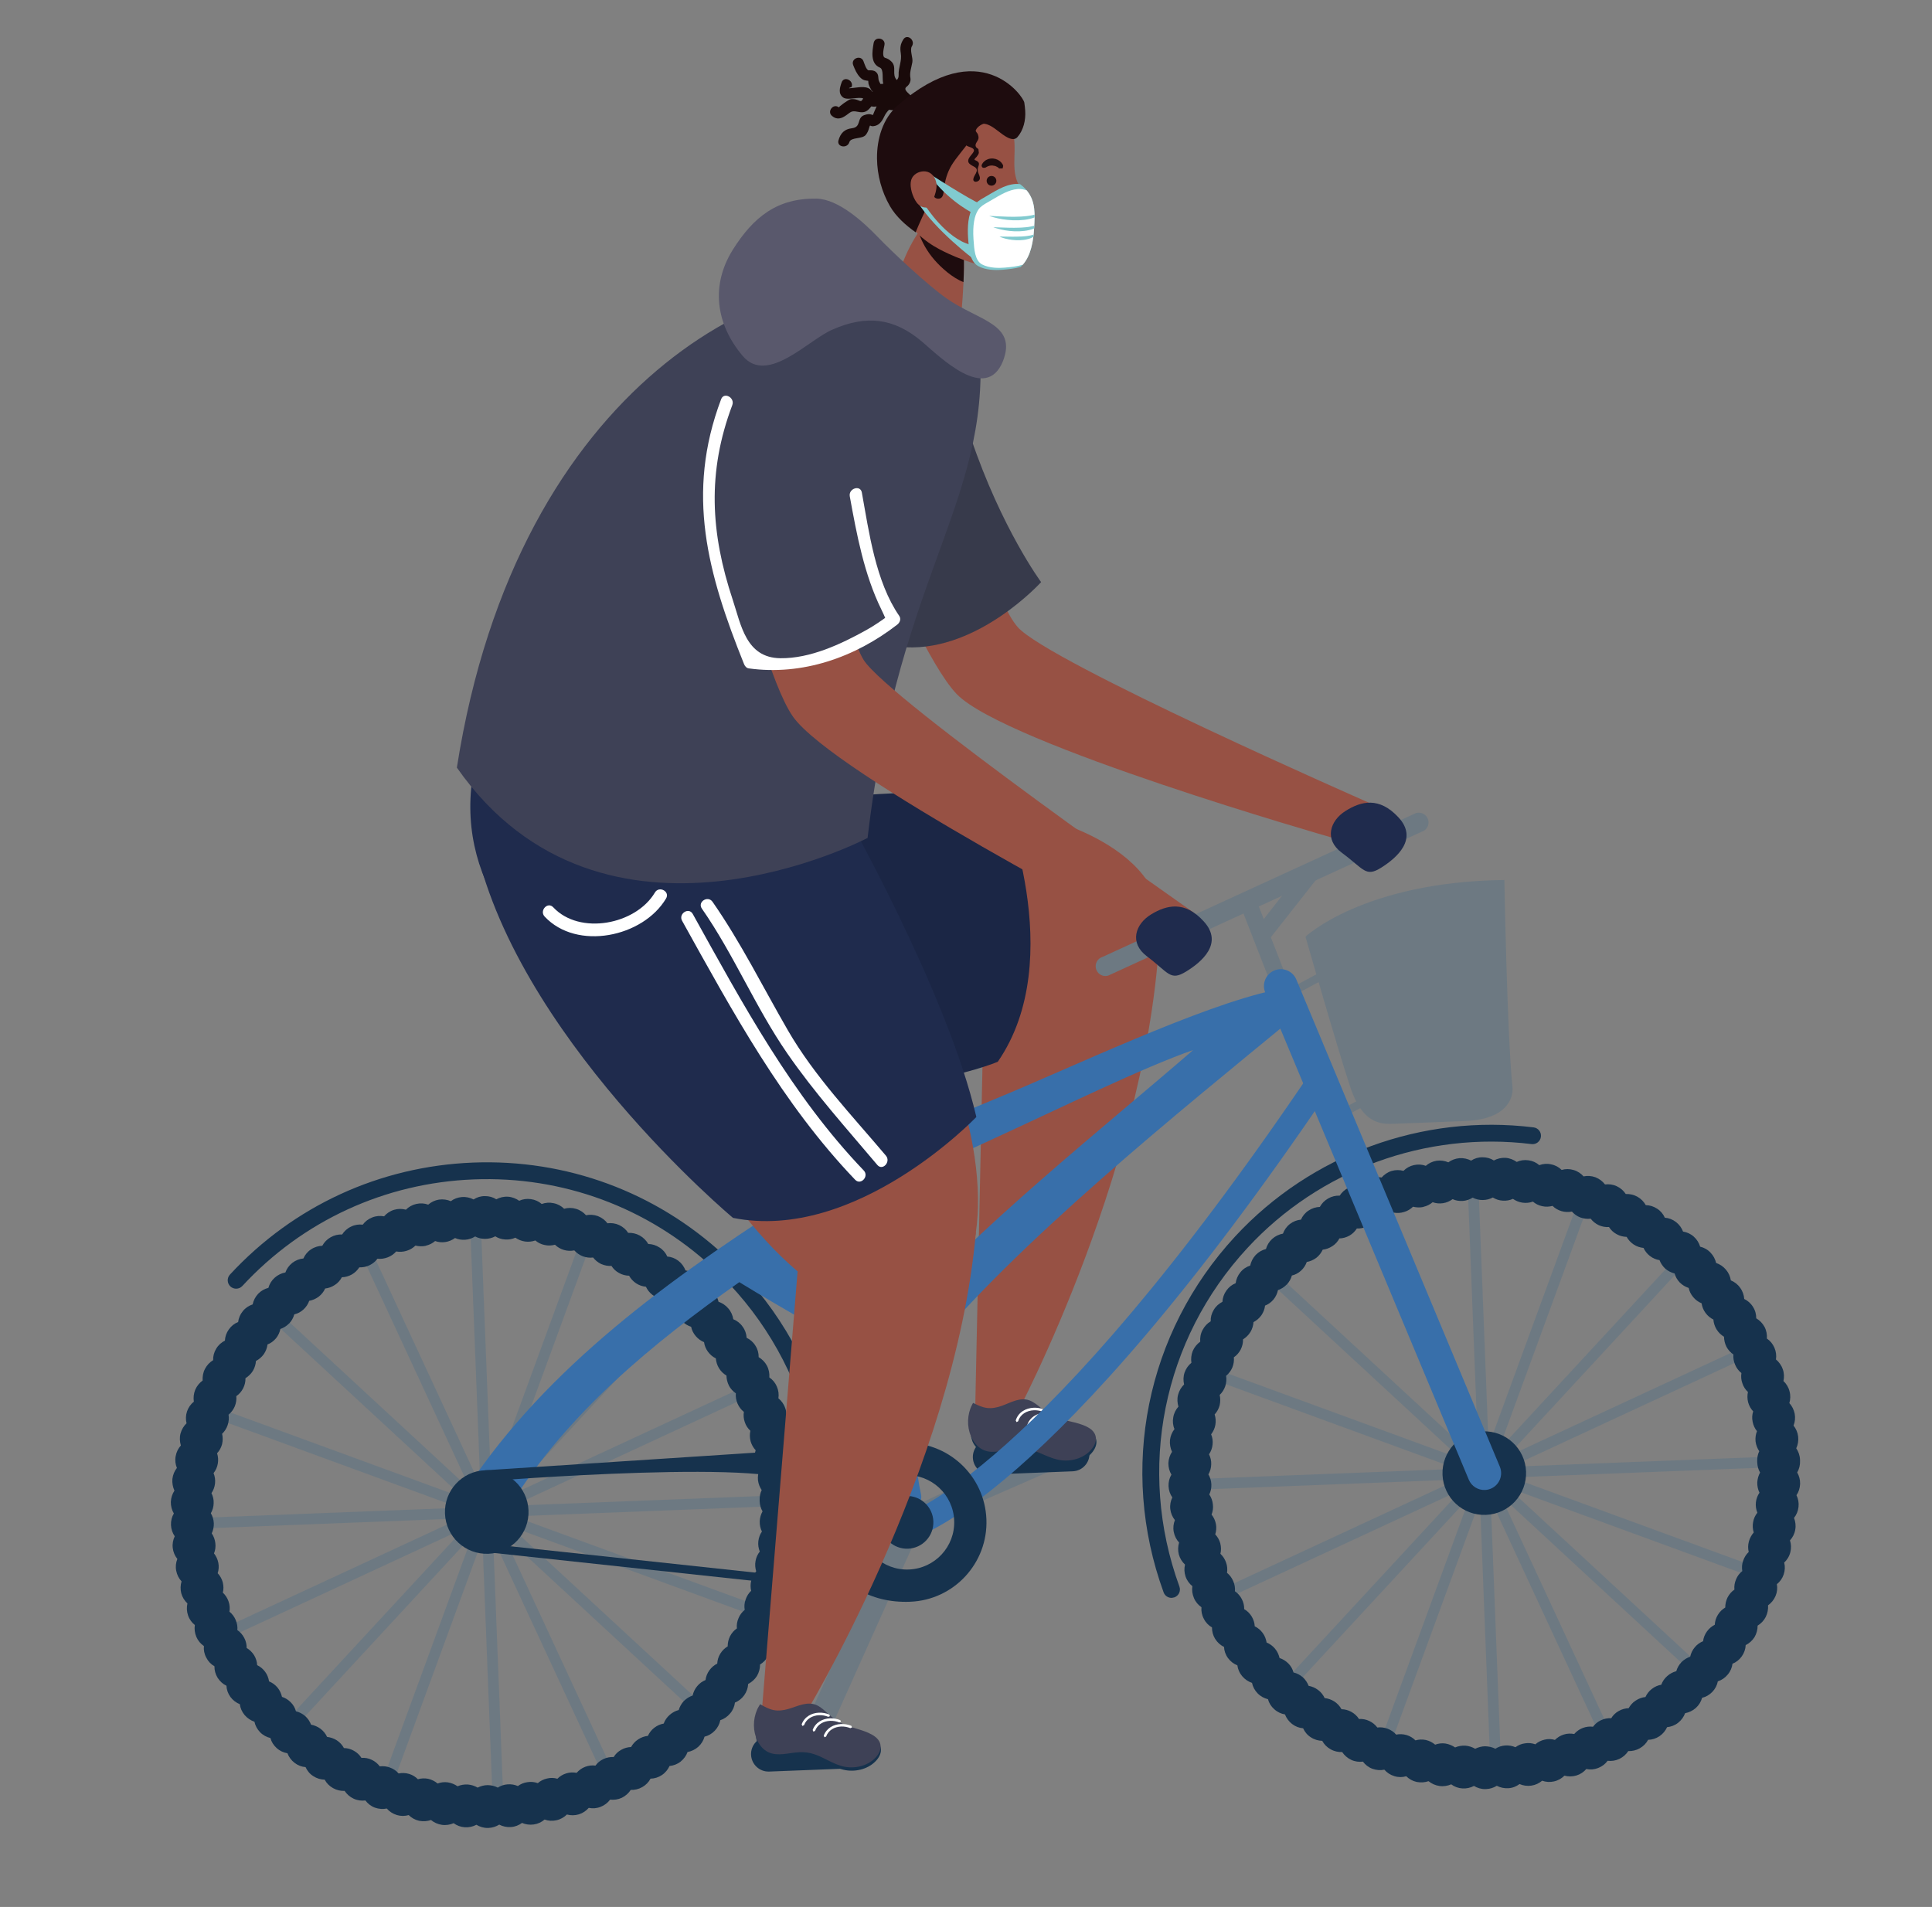 <svg width="78" height="77" viewBox="0 0 78 77" fill="none" xmlns="http://www.w3.org/2000/svg">
<rect x="0" y="0" width="78" height="77" fill="#808080" stroke="none"/>
<path d="M71.817 59.236L48.049 60.162L48.032 59.73L71.8 58.804L71.817 59.236Z" fill="#6D7982"/>
<path d="M60.604 71.36L60.172 71.377L59.245 47.609L59.678 47.592L60.604 71.36Z" fill="#6D7982"/>
<path d="M52.006 68.362L51.69 68.068L67.841 50.605L68.159 50.9L52.006 68.362" fill="#6D7982"/>
<path d="M68.508 67.719L51.047 51.566L51.34 51.248L68.802 67.401L68.508 67.719Z" fill="#6D7982"/>
<path d="M71.018 63.778L48.683 55.596L48.832 55.191L71.167 63.371L71.018 63.778" fill="#6D7982"/>
<path d="M56.037 70.726L55.632 70.578L63.813 48.243L64.218 48.392L56.037 70.726Z" fill="#6D7982"/>
<path d="M49.227 64.684L49.045 64.291L70.623 54.283L70.805 54.675L49.227 64.684" fill="#6D7982"/>
<path d="M64.733 70.364L54.724 48.787L55.117 48.604L65.126 70.183L64.733 70.364" fill="#6D7982"/>
<path d="M59.96 70.512L59.965 70.511C59.818 70.513 59.676 70.552 59.557 70.613C59.438 70.544 59.307 70.498 59.159 70.487C59.011 70.479 58.87 70.506 58.746 70.559C58.634 70.481 58.502 70.425 58.354 70.4C58.211 70.38 58.069 70.398 57.941 70.447C57.834 70.356 57.71 70.292 57.566 70.258C57.422 70.229 57.279 70.234 57.146 70.274C57.048 70.175 56.928 70.101 56.788 70.059C56.643 70.017 56.5 70.014 56.367 70.041C56.277 69.937 56.161 69.855 56.02 69.803C55.884 69.752 55.74 69.736 55.607 69.754C55.525 69.646 55.413 69.55 55.281 69.49C55.148 69.426 55.005 69.401 54.866 69.411C54.793 69.293 54.689 69.197 54.561 69.124C54.433 69.052 54.297 69.018 54.159 69.015C54.093 68.892 53.998 68.787 53.874 68.705C53.75 68.624 53.614 68.581 53.479 68.565C53.422 68.442 53.336 68.328 53.215 68.238C53.1 68.151 52.967 68.096 52.833 68.071C52.784 67.943 52.706 67.825 52.599 67.725C52.486 67.63 52.358 67.561 52.223 67.532C52.187 67.399 52.118 67.272 52.014 67.168C51.91 67.064 51.79 66.991 51.659 66.948C51.628 66.815 51.571 66.683 51.475 66.57C51.38 66.456 51.265 66.375 51.137 66.324C51.114 66.19 51.065 66.053 50.978 65.936C50.892 65.818 50.781 65.727 50.657 65.668C50.651 65.529 50.607 65.392 50.533 65.269C50.455 65.142 50.351 65.042 50.231 64.974C50.235 64.84 50.204 64.698 50.134 64.566C50.068 64.439 49.973 64.33 49.858 64.252C49.87 64.118 49.847 63.976 49.789 63.844C49.732 63.708 49.645 63.595 49.538 63.508C49.559 63.373 49.55 63.23 49.5 63.094C49.452 62.953 49.374 62.836 49.271 62.739C49.304 62.608 49.303 62.465 49.267 62.324L49.267 62.319C49.228 62.178 49.157 62.055 49.062 61.955C49.105 61.824 49.117 61.681 49.09 61.539C49.062 61.393 49.001 61.265 48.914 61.156C48.965 61.029 48.986 60.889 48.967 60.743C48.953 60.596 48.9 60.459 48.822 60.345C48.882 60.222 48.912 60.083 48.906 59.935C48.9 59.789 48.856 59.653 48.786 59.534C48.855 59.414 48.897 59.278 48.9 59.131C48.907 58.983 48.872 58.846 48.811 58.723C48.889 58.608 48.94 58.477 48.955 58.328C48.971 58.18 48.949 58.037 48.896 57.916C48.983 57.803 49.043 57.675 49.068 57.532C49.092 57.388 49.082 57.245 49.038 57.113C49.133 57.011 49.202 56.886 49.24 56.746C49.273 56.602 49.273 56.459 49.241 56.326C49.341 56.231 49.419 56.111 49.466 55.975C49.512 55.835 49.524 55.692 49.501 55.554C49.605 55.468 49.693 55.356 49.752 55.22C49.807 55.084 49.828 54.94 49.814 54.806C49.928 54.728 50.023 54.621 50.092 54.489C50.156 54.361 50.19 54.216 50.184 54.082C50.302 54.008 50.407 53.908 50.483 53.784C50.557 53.661 50.599 53.52 50.607 53.386C50.729 53.321 50.839 53.23 50.925 53.11C51.007 52.989 51.058 52.858 51.074 52.718C51.202 52.67 51.32 52.584 51.415 52.472C51.506 52.361 51.566 52.228 51.596 52.092C51.723 52.048 51.847 51.974 51.949 51.866L51.949 51.871C52.05 51.763 52.119 51.639 52.156 51.504C52.289 51.473 52.417 51.407 52.526 51.307C52.634 51.208 52.711 51.089 52.758 50.956C52.892 50.934 53.024 50.877 53.142 50.79C53.259 50.699 53.345 50.584 53.401 50.46C53.535 50.446 53.671 50.397 53.794 50.315C53.916 50.236 54.011 50.129 54.075 50.005C54.211 50.004 54.352 49.964 54.478 49.894C54.606 49.821 54.705 49.721 54.779 49.605C54.917 49.609 55.059 49.586 55.19 49.52C55.323 49.458 55.432 49.368 55.514 49.257C55.649 49.273 55.79 49.254 55.928 49.202C56.064 49.149 56.182 49.066 56.269 48.963C56.404 48.988 56.546 48.983 56.688 48.937C56.829 48.898 56.951 48.82 57.047 48.725C57.179 48.758 57.321 48.766 57.468 48.735L57.468 48.73C57.608 48.699 57.736 48.633 57.841 48.543C57.968 48.59 58.111 48.605 58.258 48.583C58.404 48.56 58.531 48.503 58.646 48.42C58.768 48.476 58.907 48.501 59.055 48.491C59.206 48.481 59.338 48.432 59.456 48.358C59.576 48.422 59.716 48.457 59.863 48.455C60.01 48.454 60.148 48.417 60.27 48.353C60.386 48.425 60.522 48.473 60.669 48.48C60.812 48.492 60.954 48.465 61.081 48.408C61.192 48.485 61.324 48.541 61.468 48.562C61.611 48.582 61.754 48.568 61.887 48.519C61.989 48.606 62.118 48.675 62.261 48.703C62.405 48.737 62.548 48.727 62.682 48.692C62.775 48.788 62.9 48.861 63.039 48.903C63.18 48.944 63.323 48.948 63.461 48.921C63.551 49.02 63.667 49.108 63.802 49.159C63.943 49.209 64.082 49.226 64.22 49.208C64.302 49.317 64.414 49.407 64.546 49.471C64.683 49.531 64.822 49.556 64.96 49.546C65.034 49.664 65.137 49.764 65.266 49.833C65.394 49.906 65.534 49.939 65.672 49.943C65.737 50.061 65.834 50.17 65.958 50.252C66.076 50.329 66.213 50.376 66.353 50.389C66.409 50.511 66.495 50.625 66.611 50.714C66.728 50.807 66.865 50.861 66.999 50.882C67.048 51.01 67.126 51.129 67.233 51.228C67.345 51.323 67.473 51.387 67.609 51.422C67.644 51.553 67.713 51.676 67.817 51.785C67.921 51.889 68.045 51.963 68.177 52.005C68.204 52.138 68.265 52.265 68.361 52.378C68.455 52.491 68.572 52.573 68.698 52.625C68.717 52.762 68.769 52.894 68.856 53.013C68.943 53.131 69.051 53.222 69.174 53.281C69.184 53.419 69.228 53.557 69.302 53.678C69.38 53.806 69.484 53.905 69.603 53.975C69.605 54.108 69.636 54.25 69.701 54.378L69.702 54.382C69.771 54.509 69.867 54.614 69.982 54.691C69.971 54.83 69.993 54.972 70.051 55.104C70.107 55.24 70.194 55.354 70.306 55.441C70.285 55.575 70.294 55.718 70.344 55.854C70.388 55.995 70.47 56.114 70.569 56.205C70.54 56.34 70.541 56.484 70.577 56.624C70.616 56.766 70.687 56.888 70.781 56.989C70.738 57.12 70.727 57.263 70.759 57.41C70.786 57.551 70.847 57.683 70.934 57.788C70.883 57.915 70.862 58.059 70.877 58.205C70.896 58.352 70.948 58.484 71.026 58.597C70.966 58.722 70.937 58.861 70.943 59.008L70.944 59.029L70.945 59.055C70.951 59.203 70.99 59.34 71.059 59.458C70.995 59.577 70.953 59.713 70.946 59.861C70.943 60.007 70.974 60.15 71.035 60.273C70.957 60.384 70.906 60.52 70.89 60.663C70.874 60.811 70.897 60.953 70.95 61.081C70.863 61.187 70.802 61.316 70.778 61.46C70.749 61.604 70.763 61.75 70.803 61.878C70.713 61.982 70.644 62.106 70.606 62.246C70.567 62.39 70.569 62.532 70.6 62.666C70.5 62.76 70.422 62.881 70.376 63.02C70.325 63.156 70.318 63.299 70.341 63.437C70.231 63.523 70.144 63.635 70.09 63.771C70.03 63.908 70.009 64.048 70.023 64.185C69.91 64.263 69.814 64.371 69.746 64.503C69.682 64.632 69.653 64.772 69.653 64.909C69.535 64.98 69.43 65.079 69.354 65.206C69.276 65.332 69.238 65.466 69.23 65.605C69.107 65.667 68.998 65.758 68.912 65.878C68.826 65.998 68.775 66.129 68.758 66.269C68.631 66.322 68.512 66.404 68.422 66.516C68.327 66.628 68.267 66.76 68.237 66.895C68.11 66.939 67.987 67.013 67.882 67.117C67.783 67.225 67.714 67.348 67.676 67.48C67.543 67.515 67.416 67.581 67.307 67.68C67.199 67.775 67.117 67.895 67.07 68.027C66.936 68.049 66.805 68.106 66.687 68.198C66.574 68.284 66.487 68.4 66.431 68.523C66.294 68.537 66.157 68.586 66.034 68.669C65.911 68.747 65.821 68.854 65.753 68.974C65.618 68.979 65.476 69.015 65.35 69.089C65.223 69.159 65.123 69.258 65.049 69.379C64.911 69.371 64.769 69.397 64.637 69.459C64.505 69.52 64.396 69.611 64.314 69.723C64.179 69.706 64.037 69.72 63.9 69.773C63.759 69.826 63.646 69.913 63.555 70.016C63.42 69.992 63.277 69.992 63.136 70.037C62.994 70.081 62.877 70.155 62.776 70.255C62.645 70.216 62.502 70.208 62.36 70.244C62.215 70.277 62.087 70.341 61.987 70.433C61.856 70.385 61.712 70.369 61.57 70.393C61.424 70.41 61.291 70.469 61.183 70.55C61.055 70.495 60.916 70.47 60.768 70.48C60.623 70.489 60.485 70.538 60.372 70.612C60.248 70.547 60.107 70.515 59.96 70.512V70.512ZM59.998 72.24C60.157 72.234 60.302 72.186 60.43 72.107C60.571 72.18 60.732 72.217 60.901 72.205C61.07 72.195 61.222 72.132 61.348 72.037C61.494 72.101 61.655 72.124 61.823 72.101C61.99 72.077 62.139 72.006 62.261 71.902C62.411 71.957 62.575 71.968 62.737 71.931C62.906 71.894 63.049 71.81 63.161 71.698C63.31 71.739 63.48 71.741 63.642 71.692C63.805 71.643 63.939 71.551 64.043 71.43C64.2 71.463 64.364 71.451 64.522 71.389C64.68 71.327 64.81 71.227 64.904 71.098C65.061 71.117 65.224 71.093 65.377 71.023C65.53 70.947 65.651 70.839 65.738 70.706C65.893 70.712 66.056 70.676 66.204 70.592C66.349 70.509 66.466 70.391 66.538 70.251C66.698 70.249 66.855 70.199 66.995 70.107C67.138 70.01 67.241 69.881 67.305 69.74C67.46 69.725 67.618 69.668 67.752 69.562C67.883 69.458 67.981 69.32 68.032 69.176C68.187 69.147 68.339 69.077 68.466 68.964C68.591 68.851 68.676 68.709 68.718 68.555C68.872 68.519 69.016 68.436 69.133 68.314C69.249 68.193 69.325 68.043 69.353 67.89C69.508 67.841 69.643 67.749 69.75 67.62C69.862 67.49 69.925 67.336 69.946 67.178C70.09 67.122 70.22 67.021 70.319 66.883C70.417 66.745 70.472 66.587 70.478 66.427C70.619 66.357 70.744 66.248 70.834 66.106C70.919 65.96 70.961 65.798 70.959 65.641C71.094 65.559 71.21 65.441 71.287 65.291C71.363 65.138 71.392 64.976 71.381 64.82C71.508 64.73 71.615 64.603 71.683 64.445C71.75 64.287 71.766 64.127 71.737 63.967C71.863 63.867 71.958 63.734 72.012 63.575C72.066 63.413 72.073 63.249 72.032 63.094C72.149 62.986 72.239 62.845 72.28 62.678C72.322 62.516 72.315 62.352 72.266 62.198C72.373 62.081 72.45 61.936 72.478 61.77C72.51 61.604 72.487 61.436 72.429 61.291C72.529 61.166 72.592 61.017 72.611 60.847C72.63 60.677 72.598 60.515 72.528 60.374C72.618 60.245 72.668 60.088 72.675 59.919C72.681 59.75 72.636 59.591 72.557 59.456C72.638 59.319 72.68 59.157 72.673 58.988L72.672 58.962L72.671 58.932C72.664 58.763 72.606 58.609 72.519 58.48C72.587 58.338 72.616 58.173 72.596 58.004C72.576 57.837 72.51 57.688 72.41 57.562C72.469 57.416 72.488 57.252 72.456 57.083C72.424 56.92 72.348 56.772 72.241 56.655C72.286 56.506 72.293 56.341 72.248 56.178C72.206 56.011 72.118 55.872 72.002 55.764C72.036 55.611 72.033 55.447 71.975 55.285L71.975 55.289C71.921 55.126 71.82 54.992 71.7 54.893C71.724 54.74 71.705 54.572 71.638 54.419C71.571 54.262 71.463 54.135 71.334 54.049C71.345 53.89 71.317 53.726 71.238 53.577C71.158 53.429 71.041 53.312 70.904 53.231C70.906 53.075 70.865 52.913 70.773 52.77C70.685 52.625 70.559 52.517 70.419 52.45C70.408 52.29 70.354 52.132 70.254 51.998C70.157 51.858 70.023 51.759 69.879 51.7C69.855 51.545 69.789 51.392 69.68 51.266C69.571 51.136 69.433 51.047 69.285 50.997C69.248 50.843 69.173 50.698 69.057 50.578C68.938 50.452 68.793 50.375 68.639 50.338C68.595 50.188 68.508 50.044 68.381 49.932C68.256 49.82 68.102 49.753 67.949 49.728C67.892 49.58 67.796 49.444 67.662 49.342C67.528 49.239 67.374 49.18 67.214 49.169C67.151 49.024 67.043 48.894 66.901 48.804C66.758 48.71 66.601 48.664 66.445 48.662C66.366 48.522 66.253 48.404 66.103 48.32C65.957 48.239 65.795 48.206 65.636 48.212C65.552 48.082 65.427 47.97 65.273 47.898C65.118 47.826 64.954 47.806 64.798 47.826C64.702 47.699 64.573 47.601 64.415 47.537C64.252 47.478 64.087 47.468 63.933 47.501C63.829 47.383 63.691 47.289 63.529 47.243C63.367 47.194 63.198 47.195 63.048 47.24C62.936 47.127 62.789 47.047 62.624 47.015C62.458 46.977 62.295 46.992 62.145 47.047C62.024 46.942 61.879 46.874 61.709 46.851C61.54 46.827 61.376 46.851 61.235 46.917C61.106 46.827 60.952 46.763 60.783 46.752C60.614 46.742 60.451 46.783 60.311 46.858C60.178 46.772 60.02 46.727 59.852 46.729C59.683 46.727 59.524 46.776 59.394 46.864C59.252 46.791 59.09 46.754 58.923 46.765C58.754 46.781 58.6 46.838 58.474 46.933C58.33 46.871 58.164 46.846 57.996 46.87C57.829 46.898 57.681 46.969 57.563 47.074C57.413 47.018 57.249 47.008 57.081 47.045C56.918 47.081 56.774 47.164 56.662 47.277C56.508 47.236 56.345 47.234 56.181 47.282C56.019 47.332 55.884 47.428 55.781 47.545C55.623 47.517 55.459 47.527 55.302 47.59C55.145 47.652 55.014 47.753 54.919 47.882C54.763 47.862 54.6 47.885 54.446 47.961C54.294 48.031 54.172 48.145 54.087 48.278C53.93 48.271 53.767 48.308 53.623 48.391C53.475 48.475 53.363 48.591 53.286 48.733C53.131 48.739 52.973 48.784 52.829 48.881C52.689 48.973 52.586 49.102 52.523 49.247C52.364 49.262 52.21 49.32 52.075 49.424C51.94 49.53 51.847 49.668 51.796 49.812C51.641 49.84 51.488 49.911 51.363 50.024C51.238 50.137 51.152 50.279 51.11 50.433C50.956 50.473 50.812 50.552 50.696 50.673C50.58 50.799 50.507 50.945 50.474 51.102C50.325 51.151 50.185 51.238 50.079 51.372C49.971 51.502 49.908 51.656 49.887 51.813C49.743 51.87 49.613 51.97 49.514 52.109C49.415 52.247 49.361 52.404 49.353 52.565C49.215 52.635 49.088 52.743 49.003 52.89C48.913 53.037 48.872 53.194 48.879 53.353C48.744 53.432 48.627 53.555 48.55 53.705C48.469 53.855 48.445 54.02 48.456 54.176C48.33 54.266 48.222 54.393 48.154 54.551C48.092 54.705 48.077 54.87 48.1 55.028C47.978 55.125 47.88 55.263 47.825 55.421C47.77 55.583 47.769 55.747 47.805 55.902C47.693 56.01 47.607 56.152 47.562 56.318C47.52 56.48 47.531 56.644 47.576 56.798C47.472 56.914 47.396 57.06 47.368 57.226C47.336 57.391 47.354 57.559 47.417 57.705C47.318 57.83 47.255 57.98 47.235 58.148C47.22 58.319 47.252 58.481 47.318 58.621C47.232 58.75 47.178 58.909 47.171 59.078C47.169 59.246 47.21 59.405 47.294 59.544C47.213 59.677 47.171 59.838 47.177 60.008C47.184 60.175 47.238 60.334 47.33 60.465C47.261 60.605 47.228 60.767 47.248 60.935C47.268 61.103 47.334 61.257 47.434 61.378C47.375 61.527 47.355 61.689 47.387 61.855C47.42 62.024 47.495 62.168 47.603 62.285C47.557 62.438 47.551 62.603 47.592 62.766C47.637 62.928 47.725 63.067 47.842 63.175C47.804 63.333 47.811 63.497 47.864 63.655C47.919 63.817 48.02 63.952 48.139 64.047C48.116 64.203 48.135 64.367 48.202 64.525C48.268 64.683 48.377 64.808 48.506 64.898C48.491 65.054 48.523 65.218 48.603 65.366C48.677 65.515 48.795 65.636 48.931 65.713C48.93 65.872 48.97 66.032 49.058 66.175C49.15 66.319 49.271 66.431 49.417 66.498C49.423 66.654 49.477 66.813 49.578 66.951C49.678 67.086 49.807 67.185 49.956 67.244C49.976 67.403 50.042 67.552 50.151 67.682C50.26 67.811 50.398 67.902 50.547 67.952C50.579 68.108 50.654 68.251 50.775 68.376C50.893 68.497 51.039 68.574 51.191 68.611C51.232 68.765 51.319 68.904 51.446 69.016C51.575 69.133 51.724 69.2 51.877 69.225C51.935 69.374 52.032 69.509 52.165 69.612C52.299 69.715 52.453 69.773 52.61 69.785C52.675 69.93 52.78 70.06 52.922 70.149C53.063 70.243 53.226 70.289 53.382 70.292C53.456 70.432 53.574 70.553 53.72 70.633C53.87 70.718 54.031 70.751 54.187 70.745C54.275 70.875 54.397 70.988 54.55 71.059C54.704 71.132 54.869 71.151 55.025 71.132C55.12 71.258 55.25 71.362 55.407 71.42C55.571 71.478 55.735 71.489 55.89 71.457C55.995 71.578 56.132 71.669 56.294 71.718C56.456 71.769 56.621 71.767 56.774 71.722C56.887 71.834 57.029 71.915 57.194 71.952C57.36 71.984 57.529 71.973 57.673 71.921C57.795 72.02 57.945 72.091 58.114 72.115C58.28 72.139 58.444 72.111 58.589 72.049C58.717 72.144 58.871 72.203 59.04 72.214C59.209 72.224 59.367 72.188 59.508 72.113C59.641 72.194 59.798 72.245 59.972 72.241L59.998 72.24" fill="#16324D"/>
<path d="M61.611 59.416C61.647 60.348 60.922 61.132 59.99 61.168C59.059 61.205 58.275 60.48 58.238 59.548C58.202 58.616 58.927 57.833 59.859 57.796C60.79 57.76 61.574 58.485 61.611 59.416Z" fill="#16324D"/>
<path d="M31.542 60.807L7.775 61.733L7.758 61.301L31.526 60.375L31.542 60.807Z" fill="#6D7982"/>
<path d="M20.33 72.929L19.898 72.946L18.971 49.178L19.404 49.161L20.33 72.929Z" fill="#6D7982"/>
<path d="M11.733 69.93L11.415 69.636L27.568 52.174L27.885 52.468L11.733 69.93Z" fill="#6D7982"/>
<path d="M28.235 69.287L10.773 53.135L11.066 52.817L28.528 68.969L28.235 69.287Z" fill="#6D7982"/>
<path d="M30.744 65.348L8.409 57.166L8.558 56.761L30.893 64.942L30.744 65.348" fill="#6D7982"/>
<path d="M15.763 72.295L15.357 72.147L23.538 49.811L23.944 49.961L15.763 72.295Z" fill="#6D7982"/>
<path d="M8.952 66.254L8.77 65.861L30.349 55.853L30.531 56.245L8.952 66.254" fill="#6D7982"/>
<path d="M24.459 71.933L14.45 50.355L14.843 50.173L24.851 71.751L24.459 71.933" fill="#6D7982"/>
<path d="M19.686 72.08L19.691 72.08C19.543 72.081 19.402 72.121 19.283 72.181C19.164 72.112 19.033 72.067 18.884 72.055C18.737 72.047 18.596 72.074 18.472 72.127C18.36 72.049 18.229 71.993 18.081 71.969C17.937 71.948 17.795 71.967 17.667 72.015C17.56 71.924 17.435 71.861 17.292 71.826C17.148 71.797 17.004 71.803 16.872 71.843C16.774 71.743 16.654 71.669 16.514 71.627C16.369 71.585 16.226 71.582 16.094 71.609C16.003 71.505 15.886 71.423 15.746 71.372C15.61 71.321 15.466 71.305 15.333 71.323C15.251 71.214 15.139 71.118 15.007 71.058C14.874 70.994 14.73 70.97 14.592 70.98C14.519 70.861 14.415 70.766 14.287 70.693C14.158 70.62 14.023 70.586 13.885 70.583C13.819 70.46 13.724 70.356 13.601 70.273C13.475 70.192 13.34 70.15 13.205 70.133C13.148 70.01 13.061 69.897 12.941 69.806C12.825 69.72 12.693 69.664 12.558 69.639C12.51 69.511 12.432 69.393 12.324 69.294C12.212 69.198 12.084 69.13 11.949 69.1C11.913 68.968 11.844 68.841 11.739 68.737C11.636 68.632 11.517 68.559 11.385 68.517C11.354 68.384 11.296 68.251 11.202 68.139C11.106 68.025 10.99 67.944 10.863 67.892C10.841 67.758 10.792 67.621 10.705 67.505C10.618 67.387 10.507 67.295 10.382 67.236C10.377 67.098 10.333 66.96 10.26 66.837C10.18 66.711 10.077 66.611 9.958 66.543C9.961 66.408 9.93 66.266 9.86 66.135C9.793 66.007 9.699 65.898 9.583 65.821C9.596 65.686 9.572 65.544 9.515 65.412C9.458 65.276 9.371 65.163 9.263 65.076C9.286 64.941 9.275 64.799 9.227 64.662C9.178 64.521 9.099 64.404 8.996 64.307C9.031 64.176 9.029 64.034 8.993 63.892L8.993 63.888C8.953 63.746 8.883 63.624 8.788 63.524C8.831 63.392 8.843 63.25 8.815 63.107C8.787 62.961 8.727 62.834 8.64 62.724C8.692 62.597 8.712 62.458 8.694 62.311C8.678 62.165 8.626 62.028 8.548 61.914C8.608 61.79 8.637 61.651 8.632 61.504C8.626 61.358 8.582 61.221 8.512 61.102C8.581 60.982 8.624 60.846 8.626 60.699C8.634 60.551 8.598 60.414 8.537 60.291C8.615 60.177 8.666 60.045 8.682 59.896C8.697 59.748 8.674 59.606 8.622 59.484C8.709 59.371 8.769 59.244 8.793 59.101C8.818 58.956 8.808 58.814 8.764 58.681C8.859 58.579 8.928 58.454 8.966 58.314C8.999 58.17 8.998 58.027 8.967 57.895C9.067 57.8 9.145 57.68 9.191 57.544C9.238 57.404 9.25 57.26 9.227 57.123C9.332 57.036 9.419 56.925 9.478 56.788C9.533 56.652 9.554 56.508 9.54 56.375C9.654 56.296 9.749 56.189 9.817 56.057C9.882 55.929 9.915 55.785 9.91 55.651C10.027 55.576 10.133 55.477 10.21 55.353C10.283 55.23 10.325 55.089 10.333 54.954C10.456 54.889 10.565 54.799 10.651 54.679C10.732 54.558 10.784 54.427 10.8 54.287C10.928 54.239 11.045 54.153 11.141 54.041C11.232 53.929 11.292 53.797 11.321 53.661C11.449 53.617 11.572 53.543 11.676 53.435L11.676 53.439C11.776 53.331 11.844 53.208 11.882 53.072C12.016 53.041 12.143 52.975 12.251 52.876C12.36 52.776 12.438 52.657 12.484 52.525C12.617 52.502 12.75 52.445 12.867 52.358C12.985 52.267 13.072 52.152 13.127 52.028C13.261 52.014 13.398 51.966 13.52 51.883C13.642 51.805 13.737 51.697 13.802 51.573C13.936 51.572 14.077 51.532 14.204 51.462C14.331 51.389 14.431 51.289 14.505 51.174C14.643 51.177 14.785 51.154 14.917 51.089C15.048 51.026 15.158 50.936 15.239 50.825C15.374 50.841 15.517 50.822 15.653 50.77C15.789 50.717 15.908 50.634 15.995 50.532C16.13 50.556 16.272 50.551 16.413 50.506C16.555 50.466 16.677 50.388 16.773 50.294C16.904 50.327 17.048 50.335 17.194 50.303L17.193 50.299C17.334 50.267 17.462 50.202 17.567 50.111C17.694 50.158 17.837 50.173 17.983 50.151C18.13 50.128 18.258 50.071 18.371 49.989C18.494 50.045 18.634 50.069 18.781 50.059C18.932 50.049 19.064 50 19.183 49.926C19.302 49.991 19.442 50.025 19.589 50.024C19.735 50.022 19.873 49.986 19.996 49.921C20.111 49.994 20.247 50.041 20.394 50.048C20.538 50.06 20.68 50.033 20.807 49.976C20.918 50.053 21.05 50.109 21.194 50.13C21.338 50.15 21.48 50.136 21.613 50.088C21.716 50.175 21.843 50.243 21.988 50.271C22.132 50.305 22.274 50.295 22.407 50.26C22.501 50.356 22.626 50.429 22.766 50.471C22.905 50.512 23.049 50.516 23.187 50.489C23.277 50.589 23.392 50.676 23.529 50.727C23.67 50.778 23.808 50.794 23.946 50.776C24.028 50.885 24.14 50.976 24.272 51.04C24.409 51.099 24.549 51.124 24.686 51.115C24.76 51.233 24.864 51.333 24.992 51.401C25.12 51.474 25.26 51.508 25.398 51.511C25.464 51.63 25.559 51.738 25.684 51.82C25.803 51.898 25.94 51.944 26.078 51.957C26.135 52.079 26.222 52.193 26.338 52.283C26.454 52.375 26.59 52.429 26.725 52.45C26.773 52.578 26.852 52.697 26.959 52.796C27.072 52.891 27.199 52.955 27.335 52.99C27.37 53.122 27.44 53.245 27.544 53.353C27.647 53.457 27.772 53.531 27.903 53.574C27.93 53.706 27.991 53.833 28.086 53.946C28.182 54.059 28.297 54.142 28.424 54.194C28.443 54.331 28.496 54.463 28.582 54.581C28.669 54.699 28.777 54.79 28.9 54.849C28.911 54.987 28.954 55.125 29.028 55.247C29.107 55.374 29.211 55.473 29.329 55.543C29.331 55.676 29.363 55.818 29.428 55.946L29.428 55.95C29.498 56.078 29.593 56.182 29.708 56.26C29.696 56.399 29.719 56.541 29.776 56.673C29.834 56.809 29.92 56.922 30.032 57.009C30.012 57.144 30.02 57.286 30.069 57.423C30.114 57.564 30.197 57.682 30.295 57.773C30.265 57.908 30.267 58.052 30.303 58.193C30.343 58.334 30.413 58.457 30.508 58.558C30.466 58.688 30.453 58.831 30.485 58.978C30.512 59.119 30.573 59.251 30.66 59.357C30.608 59.483 30.588 59.627 30.602 59.773C30.622 59.921 30.674 60.052 30.752 60.166C30.693 60.29 30.663 60.429 30.669 60.577L30.669 60.597L30.67 60.623C30.676 60.771 30.717 60.908 30.786 61.026C30.721 61.146 30.678 61.282 30.672 61.429C30.668 61.575 30.7 61.718 30.761 61.841C30.683 61.952 30.633 62.088 30.616 62.232C30.6 62.38 30.623 62.521 30.675 62.649C30.59 62.755 30.529 62.884 30.504 63.028C30.475 63.172 30.49 63.319 30.53 63.447C30.438 63.551 30.369 63.675 30.331 63.815C30.294 63.958 30.295 64.101 30.326 64.234C30.226 64.328 30.148 64.449 30.103 64.588C30.051 64.725 30.043 64.868 30.066 65.005C29.957 65.092 29.871 65.203 29.816 65.34C29.756 65.476 29.735 65.616 29.75 65.753C29.635 65.831 29.54 65.939 29.472 66.071C29.408 66.2 29.378 66.34 29.379 66.478C29.261 66.548 29.156 66.647 29.079 66.775C29.002 66.9 28.964 67.035 28.957 67.173C28.833 67.235 28.724 67.326 28.638 67.446C28.552 67.567 28.501 67.697 28.484 67.837C28.356 67.89 28.238 67.972 28.148 68.084C28.053 68.196 27.993 68.328 27.963 68.463C27.835 68.507 27.713 68.582 27.609 68.685C27.509 68.793 27.44 68.917 27.402 69.048C27.269 69.083 27.142 69.149 27.033 69.248C26.924 69.344 26.843 69.463 26.795 69.595C26.663 69.618 26.531 69.675 26.413 69.766C26.299 69.853 26.214 69.968 26.157 70.092C26.02 70.106 25.882 70.154 25.76 70.237C25.639 70.315 25.546 70.422 25.478 70.542C25.344 70.547 25.203 70.583 25.076 70.657C24.949 70.727 24.848 70.826 24.775 70.947C24.636 70.939 24.494 70.966 24.363 71.027C24.231 71.089 24.122 71.179 24.04 71.292C23.905 71.274 23.763 71.289 23.626 71.341C23.485 71.395 23.372 71.481 23.28 71.584C23.146 71.56 23.003 71.561 22.862 71.606C22.721 71.649 22.602 71.723 22.503 71.823C22.371 71.784 22.229 71.777 22.087 71.813C21.941 71.845 21.814 71.91 21.713 72.001C21.582 71.953 21.438 71.937 21.296 71.961C21.15 71.979 21.018 72.037 20.908 72.118C20.78 72.063 20.641 72.038 20.494 72.049C20.348 72.058 20.211 72.106 20.097 72.181C19.973 72.116 19.834 72.083 19.686 72.08V72.08ZM19.724 73.809C19.883 73.802 20.029 73.754 20.155 73.675C20.297 73.748 20.458 73.785 20.626 73.773C20.795 73.763 20.949 73.7 21.075 73.606C21.219 73.669 21.381 73.692 21.549 73.669C21.717 73.645 21.865 73.575 21.987 73.47C22.137 73.525 22.301 73.536 22.464 73.499C22.632 73.463 22.775 73.378 22.888 73.266C23.036 73.308 23.205 73.309 23.368 73.261C23.53 73.211 23.665 73.119 23.769 72.999C23.926 73.031 24.09 73.02 24.248 72.957C24.406 72.895 24.536 72.796 24.631 72.666C24.787 72.685 24.951 72.662 25.104 72.592C25.257 72.516 25.378 72.407 25.464 72.274C25.619 72.281 25.783 72.244 25.93 72.16C26.075 72.077 26.191 71.96 26.264 71.819C26.424 71.817 26.582 71.767 26.721 71.675C26.865 71.579 26.967 71.449 27.031 71.308C27.186 71.294 27.345 71.236 27.478 71.131C27.609 71.026 27.708 70.888 27.758 70.744C27.912 70.716 28.066 70.645 28.191 70.533C28.316 70.42 28.402 70.277 28.444 70.124C28.598 70.088 28.742 70.004 28.858 69.883C28.975 69.761 29.052 69.611 29.08 69.459C29.233 69.409 29.369 69.317 29.476 69.188C29.589 69.059 29.652 68.904 29.672 68.747C29.816 68.69 29.946 68.59 30.045 68.452C30.143 68.314 30.198 68.156 30.205 67.995C30.344 67.925 30.47 67.816 30.56 67.674C30.645 67.528 30.687 67.367 30.685 67.21C30.82 67.128 30.937 67.01 31.013 66.859C31.09 66.706 31.117 66.545 31.107 66.388C31.233 66.298 31.341 66.172 31.409 66.013C31.476 65.855 31.491 65.695 31.463 65.535C31.589 65.435 31.684 65.302 31.738 65.144C31.793 64.981 31.799 64.817 31.758 64.662C31.875 64.554 31.965 64.413 32.006 64.246C32.048 64.084 32.041 63.92 31.992 63.766C32.099 63.65 32.177 63.505 32.204 63.338C32.236 63.172 32.213 63.005 32.155 62.859C32.255 62.735 32.318 62.585 32.337 62.416C32.357 62.245 32.324 62.083 32.254 61.943C32.344 61.814 32.394 61.656 32.401 61.487C32.407 61.318 32.362 61.16 32.283 61.024C32.364 60.887 32.405 60.725 32.399 60.556L32.398 60.53L32.397 60.501C32.39 60.331 32.332 60.178 32.245 60.048C32.313 59.907 32.342 59.741 32.322 59.572C32.302 59.405 32.236 59.256 32.136 59.13C32.195 58.984 32.214 58.82 32.182 58.652C32.15 58.489 32.074 58.34 31.966 58.223C32.012 58.074 32.019 57.909 31.974 57.747C31.932 57.58 31.845 57.44 31.729 57.332C31.762 57.179 31.759 57.015 31.701 56.853L31.701 56.857C31.647 56.694 31.547 56.56 31.426 56.461C31.45 56.309 31.431 56.141 31.364 55.988C31.297 55.83 31.189 55.704 31.06 55.618C31.071 55.458 31.042 55.295 30.963 55.145C30.884 54.997 30.767 54.88 30.629 54.799C30.633 54.643 30.591 54.481 30.499 54.338C30.411 54.193 30.287 54.086 30.144 54.019C30.134 53.858 30.081 53.7 29.98 53.566C29.884 53.426 29.75 53.328 29.605 53.268C29.581 53.114 29.515 52.96 29.406 52.835C29.298 52.705 29.16 52.615 29.011 52.565C28.975 52.411 28.899 52.266 28.783 52.146C28.664 52.02 28.519 51.943 28.366 51.906C28.321 51.756 28.233 51.612 28.107 51.501C27.982 51.389 27.828 51.321 27.676 51.297C27.617 51.148 27.522 51.013 27.389 50.91C27.255 50.807 27.1 50.748 26.94 50.737C26.878 50.592 26.769 50.462 26.627 50.373C26.485 50.279 26.327 50.233 26.172 50.23C26.092 50.09 25.979 49.973 25.829 49.889C25.683 49.808 25.521 49.774 25.361 49.781C25.278 49.651 25.153 49.539 24.998 49.466C24.844 49.395 24.679 49.374 24.524 49.394C24.429 49.267 24.299 49.169 24.141 49.105C23.978 49.047 23.813 49.037 23.659 49.069C23.555 48.952 23.417 48.858 23.255 48.811C23.093 48.762 22.924 48.763 22.775 48.808C22.663 48.696 22.516 48.615 22.35 48.583C22.184 48.546 22.021 48.561 21.871 48.615C21.751 48.511 21.605 48.443 21.436 48.419C21.266 48.395 21.102 48.419 20.962 48.485C20.832 48.395 20.678 48.332 20.509 48.321C20.34 48.31 20.177 48.351 20.037 48.426C19.904 48.34 19.747 48.295 19.578 48.297C19.409 48.295 19.251 48.344 19.12 48.432C18.978 48.359 18.816 48.322 18.649 48.334C18.48 48.349 18.327 48.406 18.201 48.502C18.055 48.439 17.89 48.414 17.722 48.438C17.555 48.466 17.406 48.537 17.288 48.642C17.139 48.586 16.974 48.576 16.808 48.613C16.643 48.65 16.5 48.732 16.388 48.845C16.234 48.804 16.071 48.802 15.907 48.851C15.745 48.9 15.609 48.996 15.507 49.113C15.35 49.085 15.185 49.095 15.028 49.158C14.87 49.22 14.739 49.321 14.645 49.45C14.489 49.431 14.325 49.453 14.173 49.529C14.02 49.599 13.898 49.713 13.813 49.846C13.656 49.839 13.494 49.876 13.349 49.959C13.202 50.043 13.089 50.159 13.012 50.302C12.857 50.308 12.698 50.353 12.555 50.449C12.415 50.541 12.312 50.671 12.249 50.815C12.089 50.83 11.936 50.889 11.801 50.993C11.667 51.098 11.573 51.236 11.522 51.38C11.367 51.409 11.214 51.479 11.089 51.593C10.964 51.706 10.878 51.847 10.836 52.001C10.682 52.041 10.538 52.12 10.422 52.242C10.306 52.367 10.233 52.513 10.2 52.67C10.051 52.719 9.912 52.807 9.804 52.941C9.697 53.07 9.634 53.224 9.614 53.382C9.468 53.438 9.339 53.539 9.24 53.678C9.141 53.816 9.087 53.973 9.08 54.133C8.94 54.203 8.815 54.311 8.729 54.458C8.64 54.605 8.599 54.763 8.605 54.922C8.47 55.001 8.353 55.123 8.276 55.273C8.196 55.423 8.172 55.589 8.181 55.744C8.056 55.835 7.948 55.961 7.881 56.119C7.818 56.273 7.803 56.438 7.826 56.597C7.704 56.693 7.606 56.831 7.551 56.989C7.497 57.151 7.494 57.316 7.531 57.47C7.418 57.578 7.333 57.72 7.287 57.886C7.246 58.048 7.257 58.212 7.302 58.366C7.198 58.483 7.122 58.629 7.093 58.794C7.06 58.96 7.081 59.128 7.142 59.273C7.043 59.398 6.981 59.548 6.96 59.717C6.946 59.887 6.978 60.049 7.043 60.189C6.958 60.318 6.904 60.477 6.897 60.646C6.895 60.814 6.936 60.973 7.019 61.112C6.938 61.245 6.897 61.407 6.903 61.576C6.91 61.744 6.964 61.903 7.055 62.033C6.987 62.174 6.954 62.336 6.974 62.504C6.994 62.672 7.06 62.825 7.16 62.947C7.101 63.095 7.081 63.257 7.114 63.424C7.147 63.592 7.221 63.736 7.33 63.853C7.284 64.006 7.277 64.171 7.318 64.334C7.363 64.497 7.451 64.635 7.567 64.744C7.531 64.901 7.537 65.065 7.591 65.223C7.645 65.386 7.745 65.52 7.866 65.615C7.842 65.772 7.861 65.936 7.927 66.094C7.995 66.251 8.102 66.376 8.233 66.466C8.216 66.623 8.248 66.786 8.329 66.934C8.404 67.084 8.52 67.205 8.658 67.281C8.655 67.441 8.697 67.6 8.784 67.743C8.876 67.887 8.997 67.999 9.142 68.067C9.148 68.222 9.202 68.381 9.303 68.52C9.403 68.654 9.533 68.753 9.682 68.812C9.702 68.972 9.769 69.121 9.876 69.251C9.986 69.379 10.124 69.47 10.273 69.521C10.305 69.676 10.38 69.819 10.501 69.945C10.618 70.065 10.765 70.142 10.918 70.179C10.958 70.334 11.046 70.473 11.171 70.585C11.301 70.701 11.451 70.769 11.604 70.793C11.661 70.942 11.758 71.077 11.892 71.18C12.026 71.284 12.179 71.342 12.336 71.353C12.402 71.498 12.506 71.629 12.648 71.717C12.79 71.811 12.952 71.857 13.108 71.86C13.182 72 13.3 72.121 13.445 72.201C13.596 72.286 13.758 72.32 13.913 72.314C14.001 72.444 14.122 72.556 14.276 72.627C14.431 72.7 14.595 72.719 14.751 72.7C14.847 72.827 14.976 72.93 15.133 72.989C15.297 73.046 15.461 73.057 15.616 73.025C15.72 73.147 15.858 73.237 16.019 73.287C16.182 73.337 16.346 73.335 16.5 73.29C16.613 73.402 16.755 73.483 16.921 73.521C17.086 73.552 17.255 73.541 17.4 73.489C17.52 73.588 17.671 73.659 17.84 73.684C18.005 73.708 18.17 73.68 18.314 73.617C18.443 73.712 18.597 73.771 18.766 73.782C18.935 73.793 19.094 73.756 19.234 73.681C19.367 73.762 19.525 73.813 19.697 73.81L19.724 73.809" fill="#16324D"/>
<path d="M37.167 60.754L36.729 61.882L42.555 59.334L40.654 59.068L37.092 60.726L37.167 60.754" fill="#6D7982"/>
<path d="M43.985 58.677C44 59.066 43.697 59.394 43.308 59.409L40.01 59.538C39.621 59.553 39.292 59.249 39.277 58.86C39.262 58.47 39.566 58.142 39.955 58.127L43.253 57.998C43.642 57.983 43.97 58.287 43.985 58.677Z" fill="#16324D"/>
<path d="M37.757 37.029C37.985 39.129 37.924 41.074 37.425 42.943C42.875 42.354 47.017 39.797 46.837 37.021C46.656 34.244 42.21 32.246 36.724 32.373C37.275 33.853 37.586 35.45 37.757 37.029" fill="#975144"/>
<path d="M41.005 57.172C41.005 57.172 46.559 46.781 46.842 37.093L39.749 39.11L39.372 56.879L41.005 57.172" fill="#975144"/>
<path d="M40.283 42.873C40.283 42.873 35.212 45.031 27.335 43.336C27.335 43.336 28.871 38.824 26.375 33.409C26.375 33.409 35.316 31.317 40.424 32.238C40.424 32.238 43.171 38.69 40.283 42.873Z" fill="#1B2645"/>
<path d="M39.263 58.003C39.448 58.275 39.757 58.38 40.106 58.344C40.354 58.318 40.592 58.255 40.834 58.202C41.166 58.129 41.472 58.188 41.783 58.322C42.353 58.569 42.897 58.969 43.547 58.791C43.89 58.697 44.166 58.396 44.23 58.051L44.254 58.119C44.298 58.297 44.223 58.479 44.116 58.619C43.836 58.984 43.34 59.149 42.892 59.1C42.437 59.049 42.053 58.785 41.62 58.666C41.416 58.61 41.207 58.598 40.998 58.621C40.781 58.645 40.571 58.704 40.357 58.736C40.153 58.766 39.942 58.772 39.749 58.693C39.551 58.611 39.397 58.452 39.292 58.268C39.246 58.187 39.225 58.071 39.197 57.983L39.263 58.003" fill="#16324D"/>
<path d="M39.178 56.871C39.208 56.786 39.285 56.646 39.285 56.646C39.464 56.736 39.647 56.825 39.848 56.851C40.054 56.877 40.255 56.833 40.448 56.764C40.803 56.637 41.186 56.4 41.57 56.548C41.744 56.616 41.889 56.74 42.033 56.855C42.197 56.986 42.366 57.107 42.558 57.196C42.979 57.39 43.463 57.402 43.878 57.608C44.036 57.687 44.187 57.807 44.232 57.986C44.277 58.163 44.202 58.345 44.095 58.485C43.815 58.851 43.318 59.015 42.87 58.966C42.415 58.915 42.032 58.652 41.598 58.532C41.394 58.476 41.186 58.464 40.976 58.487C40.76 58.511 40.549 58.57 40.335 58.602C40.131 58.632 39.92 58.638 39.728 58.559C39.529 58.477 39.376 58.319 39.271 58.134C39.052 57.75 39.029 57.284 39.178 56.871" fill="#3E4156"/>
<path d="M42.981 57.395C42.877 57.36 42.766 57.344 42.657 57.348C42.37 57.361 42.108 57.505 42.023 57.792L41.959 57.826L41.925 57.763C42.026 57.425 42.337 57.257 42.654 57.247C42.775 57.242 42.898 57.26 43.013 57.298L43.046 57.363L42.981 57.395" fill="white"/>
<path d="M42.523 57.191C42.419 57.155 42.308 57.139 42.199 57.144C41.912 57.157 41.65 57.302 41.563 57.589L41.5 57.622L41.465 57.559C41.567 57.222 41.878 57.054 42.195 57.043C42.316 57.038 42.44 57.055 42.556 57.094L42.589 57.16L42.523 57.191" fill="white"/>
<path d="M42.064 56.991C41.961 56.956 41.849 56.94 41.74 56.944C41.454 56.956 41.191 57.102 41.106 57.388L41.042 57.422L41.007 57.358C41.108 57.021 41.42 56.853 41.736 56.842C41.858 56.838 41.981 56.854 42.097 56.894L42.129 56.959L42.064 56.991L42.064 56.991" fill="white"/>
<path d="M52.706 37.822C52.706 37.822 55.042 35.605 60.736 35.532C60.736 35.532 60.846 41.796 61.061 43.873C61.112 44.367 60.809 45.2 59.154 45.264C57.499 45.329 57.304 45.342 56.36 45.373C55.858 45.389 55.044 45.488 54.514 43.893C53.985 42.298 52.706 37.822 52.706 37.822Z" fill="#6D7982"/>
<path d="M53.634 39.443L51.87 40.387L51.719 40.106L53.483 39.162L53.634 39.443Z" fill="#6D7982"/>
<path d="M55.763 44.292L53.999 45.236L53.848 44.956L55.613 44.012L55.763 44.292Z" fill="#6D7982"/>
<path d="M47.31 64.519C47.166 64.525 47.029 64.438 46.978 64.296C45.164 59.318 46.271 53.813 49.865 49.927C52.927 46.617 57.431 44.969 61.915 45.522C62.101 45.544 62.234 45.714 62.211 45.9C62.188 46.086 62.018 46.222 61.831 46.196C57.564 45.671 53.278 47.237 50.364 50.389C46.943 54.086 45.891 59.326 47.616 64.063C47.681 64.24 47.589 64.435 47.413 64.499L47.31 64.519" fill="#16324D"/>
<path d="M50.932 38.128C50.854 38.131 50.775 38.108 50.708 38.055C50.561 37.94 50.536 37.726 50.652 37.579L52.74 34.924C52.856 34.776 53.07 34.752 53.217 34.867C53.365 34.983 53.39 35.197 53.275 35.344L51.186 37.998C51.122 38.081 51.028 38.124 50.932 38.128" fill="#6D7982"/>
<path d="M31.412 49.422C31.27 49.428 31.135 49.345 31.081 49.206L28.536 42.661C28.468 42.485 28.555 42.289 28.73 42.22C28.905 42.153 29.102 42.239 29.169 42.414L31.715 48.96C31.783 49.134 31.696 49.332 31.521 49.399L31.412 49.422" fill="#6D7982"/>
<path d="M52.218 41.428C52.077 41.434 51.943 41.35 51.888 41.212L50.148 36.745C50.079 36.57 50.167 36.373 50.342 36.305C50.517 36.237 50.713 36.323 50.782 36.498L52.522 40.965C52.59 41.139 52.502 41.337 52.329 41.405L52.218 41.428Z" fill="#6D7982"/>
<path d="M36.285 64.464L19.689 62.679L19.725 62.341L36.322 64.127L36.285 64.464" fill="#16324D"/>
<path d="M59.951 60.163C59.676 60.174 59.41 60.016 59.298 59.745L51.081 40.076C50.937 39.73 51.1 39.331 51.446 39.187C51.793 39.041 52.191 39.205 52.336 39.552L60.552 59.221C60.697 59.568 60.533 59.966 60.187 60.111C60.11 60.143 60.031 60.16 59.951 60.163" fill="#386FAA"/>
<path d="M36.644 62.157C36.406 62.166 36.186 62.005 36.13 61.764C36.066 61.492 36.233 61.219 36.504 61.153C36.589 61.13 41.917 59.557 52.863 43.377C53.02 43.144 53.338 43.083 53.57 43.241C53.803 43.399 53.864 43.715 53.707 43.949C42.403 60.66 36.967 62.092 36.742 62.144L36.644 62.157Z" fill="#386FAA"/>
<path d="M33.021 70.949L32.112 70.54L36.173 61.487L37.083 61.894L33.021 70.949Z" fill="#6D7982"/>
<path d="M35.031 70.671C35.046 71.061 34.742 71.389 34.353 71.404L31.055 71.533C30.666 71.548 30.338 71.244 30.322 70.854C30.307 70.465 30.611 70.137 31 70.122L34.299 69.993C34.687 69.978 35.016 70.281 35.031 70.671Z" fill="#16324D"/>
<path d="M24.483 41.608C25.751 45.38 31.514 43.317 34.369 42.922C35.084 42.823 36.479 42.364 36.736 41.57C37.005 40.735 35.315 40.979 34.985 41.025C32.979 41.302 28.756 42.392 27.892 39.824C27.501 38.659 24.103 40.48 24.483 41.608" fill="#386FAA"/>
<path d="M44.644 39.41C44.468 39.417 44.303 39.303 44.251 39.126C44.189 38.916 44.309 38.698 44.518 38.636L57.168 32.83C57.376 32.77 57.597 32.889 57.658 33.098C57.72 33.307 57.6 33.526 57.39 33.587L44.74 39.394L44.644 39.41" fill="#6D7982"/>
<path d="M32.968 57.791C32.812 57.797 32.669 57.695 32.627 57.538C31.97 55.104 30.639 52.907 28.779 51.187C26.143 48.749 22.715 47.482 19.128 47.622C15.54 47.762 12.221 49.291 9.783 51.927C9.656 52.064 9.441 52.072 9.303 51.946C9.165 51.818 9.156 51.602 9.284 51.465C11.845 48.696 15.331 47.09 19.1 46.943L19.101 46.943C22.871 46.797 26.471 48.126 29.241 50.688C31.195 52.496 32.593 54.803 33.283 57.361C33.332 57.543 33.224 57.73 33.043 57.778L32.968 57.791" fill="#16324D"/>
<path d="M48.169 42.4C46.155 43.099 42.918 44.691 39.961 46.049C37.416 47.217 34.829 48.382 32.5 49.95C32.212 50.145 31.921 50.34 31.63 50.537C33.157 51.472 34.724 52.34 36.255 53.265C39.18 49.795 44.745 45.374 48.169 42.4ZM52.124 41.177C47.591 44.908 41.011 50.193 37.304 54.757C37.265 54.804 37.22 54.85 37.17 54.893C36.969 56.696 36.789 58.55 37.182 60.329C37.344 61.056 35.872 61.496 35.715 60.784C35.308 58.952 35.453 57.068 35.651 55.213L35.53 55.151C33.666 53.973 31.725 52.926 29.847 51.771C26.33 54.256 22.953 57.035 20.654 60.696C20.177 61.454 17.907 61.575 18.533 60.579C21.7 55.535 26.654 51.908 31.583 48.717C34.29 46.965 37.211 45.589 40.19 44.368C43.169 43.147 48.477 40.602 51.465 39.979C52.322 39.801 52.835 40.592 52.124 41.177" fill="#386FAA"/>
<path d="M37.682 61.428C37.66 60.841 37.165 60.382 36.578 60.405C35.989 60.428 35.531 60.924 35.554 61.511C35.577 62.099 36.072 62.556 36.66 62.534C37.248 62.511 37.705 62.016 37.682 61.428Z" fill="#16324D"/>
<path d="M21.337 60.987C21.374 61.918 20.648 62.702 19.717 62.739C18.785 62.775 18.001 62.05 17.965 61.118C17.928 60.187 18.653 59.403 19.585 59.367C20.516 59.33 21.301 60.055 21.337 60.987Z" fill="#16324D"/>
<path d="M38.523 61.396C38.482 60.344 37.597 59.524 36.545 59.565C35.493 59.606 34.673 60.492 34.714 61.545C34.755 62.596 35.642 63.415 36.693 63.374C37.745 63.333 38.564 62.448 38.523 61.396ZM39.824 61.346C39.893 63.115 38.514 64.607 36.744 64.676C33.377 64.807 32.381 61.284 32.245 60.049C32.109 58.813 19.603 59.812 19.603 59.812L19.585 59.368L36.494 58.264C38.264 58.195 39.755 59.575 39.824 61.346Z" fill="#16324D"/>
<path d="M33.962 44.549C32.123 45.589 30.313 46.301 28.398 46.581C31.094 51.355 35.08 54.15 37.558 52.886C40.038 51.622 40.116 46.749 37.831 41.759C36.689 42.852 35.345 43.768 33.962 44.549" fill="#975144"/>
<path d="M32.374 69.439C32.374 69.439 38.54 59.4 39.401 49.746L32.201 51.335L30.761 69.049L32.374 69.439" fill="#975144"/>
<path d="M29.593 49.176C29.593 49.176 20.688 41.734 19.131 33.829C19.131 33.829 30.051 37.086 34.038 32.653C34.038 32.653 38.245 40.046 39.418 45.102C39.418 45.102 34.577 50.176 29.593 49.176" fill="#1F2B4D"/>
<path d="M30.584 70.165C30.753 70.447 31.055 70.571 31.406 70.556C31.654 70.545 31.896 70.495 32.141 70.457C32.477 70.405 32.779 70.483 33.08 70.633C33.635 70.915 34.154 71.347 34.814 71.208C35.161 71.136 35.455 70.85 35.539 70.51L35.559 70.58C35.593 70.76 35.508 70.936 35.392 71.07C35.091 71.418 34.585 71.553 34.141 71.477C33.69 71.4 33.324 71.113 32.897 70.969C32.697 70.9 32.489 70.875 32.28 70.886C32.062 70.897 31.849 70.943 31.632 70.963C31.428 70.98 31.216 70.972 31.028 70.882C30.835 70.789 30.691 70.622 30.599 70.432C30.556 70.347 30.543 70.23 30.52 70.142L30.584 70.165" fill="#16324D"/>
<path d="M30.567 69.03C30.603 68.948 30.688 68.813 30.688 68.813C30.862 68.912 31.039 69.012 31.238 69.051C31.441 69.09 31.646 69.058 31.842 69.001C32.203 68.896 32.6 68.681 32.974 68.853C33.145 68.929 33.281 69.062 33.418 69.186C33.574 69.327 33.736 69.458 33.922 69.557C34.33 69.777 34.812 69.818 35.214 70.048C35.367 70.136 35.512 70.265 35.545 70.446C35.58 70.627 35.495 70.803 35.379 70.937C35.077 71.285 34.571 71.419 34.127 71.343C33.676 71.266 33.31 70.979 32.883 70.835C32.684 70.766 32.476 70.742 32.266 70.752C32.048 70.763 31.835 70.809 31.618 70.828C31.414 70.847 31.203 70.839 31.015 70.749C30.822 70.655 30.678 70.488 30.584 70.298C30.389 69.9 30.394 69.434 30.567 69.03" fill="#3E4156"/>
<path d="M34.332 69.78C34.215 69.732 34.085 69.71 33.959 69.714C33.692 69.727 33.449 69.856 33.352 70.119L33.287 70.149L33.256 70.084C33.369 69.775 33.659 69.623 33.955 69.613C34.096 69.608 34.239 69.632 34.371 69.685L34.399 69.752L34.332 69.78" fill="white"/>
<path d="M33.888 69.551C33.77 69.503 33.64 69.48 33.514 69.485C33.246 69.497 33.003 69.626 32.906 69.891L32.84 69.921L32.809 69.855C32.923 69.545 33.213 69.395 33.51 69.383C33.651 69.377 33.794 69.403 33.926 69.457L33.954 69.523L33.888 69.551" fill="white"/>
<path d="M33.441 69.323C33.324 69.274 33.194 69.252 33.068 69.257C32.801 69.269 32.559 69.398 32.461 69.661L32.395 69.692L32.365 69.627C32.479 69.317 32.769 69.166 33.064 69.155C33.205 69.15 33.348 69.175 33.48 69.229L33.508 69.296L33.441 69.323" fill="white"/>
<path d="M39.641 21.439C39.641 21.439 40.217 24.334 41.092 25.326C42.341 26.739 55.272 32.414 55.272 32.414L53.745 33.813C53.745 33.813 40.586 30.05 38.63 28.031C37.541 26.906 35.891 23.045 35.891 23.045L39.641 21.439" fill="#975144"/>
<path d="M39.198 17.684L33.981 15.919C32.936 20.261 34.76 23.113 36.575 26.137C39.525 26.276 42.033 23.505 42.033 23.505C42.033 23.505 40.436 21.348 39.198 17.684Z" fill="#373A4B"/>
<path d="M54.171 34.431C55.073 35.098 55.13 35.432 55.762 35.035C56.395 34.637 57.27 33.876 56.459 33.003C55.684 32.167 54.956 32.346 54.324 32.744C53.691 33.141 53.452 33.901 54.171 34.431Z" fill="#1F2B4D"/>
<path d="M18.988 32.632C19.021 36.796 22.424 40.143 26.587 40.109C30.75 40.076 34.097 36.674 34.064 32.511C34.03 28.348 30.628 25 26.465 25.034C22.302 25.068 18.955 28.469 18.988 32.632" fill="#1F2B4D"/>
<path d="M18.445 30.995C20.899 15.328 31.435 10.375 36.726 11.535C37.437 12.365 38.388 13.149 39.506 13.396C40.207 20.116 36.302 22.87 35.027 33.834C35.027 33.834 24.37 39.456 18.445 30.995Z" fill="#3E4156"/>
<path d="M38.207 14.008C37.923 14.122 37.182 13.545 36.804 13.123C36.466 12.745 36.211 12.432 36.167 11.939C36.093 11.092 36.898 9.469 37.302 9.131C37.658 8.833 38.565 9.021 38.772 9.437C39.09 10.074 38.785 12.939 38.785 12.939C38.673 13.48 38.608 13.846 38.207 14.008" fill="#975144"/>
<path d="M37.726 10.495C37.425 10.145 37.231 9.795 37.088 9.396C37.163 9.279 37.235 9.188 37.302 9.132C37.658 8.833 38.565 9.022 38.772 9.437C38.928 9.751 38.934 10.603 38.899 11.39C38.452 11.223 37.981 10.79 37.726 10.495Z" fill="#1E0C0E"/>
<path d="M36.473 1.587C36.353 1.776 36.33 1.923 36.367 2.146C36.421 2.469 36.264 2.727 36.28 3.035C36.285 3.127 36.25 3.182 36.207 3.232C35.987 3.004 36.223 2.708 35.985 2.482C35.907 2.408 35.839 2.365 35.735 2.335C35.586 2.291 35.691 1.918 35.709 1.813C35.759 1.53 35.321 1.455 35.272 1.736C35.212 2.082 35.132 2.566 35.526 2.731C35.685 2.799 35.611 3.189 35.654 3.356L35.665 3.381L35.547 3.392L35.498 3.297C35.427 3.159 35.506 3.022 35.358 2.901C35.278 2.836 35.174 2.835 35.079 2.84C34.977 2.846 34.888 2.538 34.859 2.468C34.756 2.202 34.342 2.36 34.445 2.628C34.514 2.804 34.588 2.979 34.72 3.119C34.845 3.25 34.931 3.246 35.053 3.264L35.063 3.379C35.087 3.468 35.127 3.546 35.175 3.627L35.235 3.711L35.224 3.714C35.182 3.652 35.134 3.595 35.065 3.564C34.935 3.504 34.788 3.512 34.651 3.526C34.586 3.535 34.519 3.543 34.453 3.549L34.365 3.558C34.241 3.575 34.245 3.559 34.383 3.512C34.477 3.244 34.075 3.057 33.979 3.326C33.905 3.536 33.83 3.785 34.043 3.938C34.22 4.066 34.692 3.889 34.852 3.98C34.762 4.091 34.796 4.112 34.608 4.034C34.53 4.002 34.434 3.996 34.35 4.004C34.263 4.013 33.845 4.317 33.871 4.34C33.653 4.154 33.372 4.498 33.591 4.682C33.789 4.85 33.976 4.79 34.174 4.648C34.344 4.527 34.374 4.462 34.612 4.511C34.755 4.539 34.888 4.556 35.016 4.463C35.08 4.416 35.131 4.355 35.182 4.293C35.245 4.312 35.314 4.313 35.391 4.296C35.339 4.411 35.239 4.641 35.243 4.644C35.107 4.593 35.022 4.602 34.889 4.65C34.578 4.762 34.788 5.131 34.396 5.178C34.089 5.215 33.935 5.378 33.852 5.665C33.772 5.941 34.209 6.013 34.29 5.741C34.352 5.526 34.824 5.628 34.959 5.44C35.029 5.344 35.057 5.28 35.088 5.166C35.136 4.998 35.113 5.109 35.255 5.096C35.485 5.076 35.604 4.907 35.696 4.71C35.75 4.594 35.818 4.506 35.892 4.432C36.018 4.46 36.135 4.449 36.245 4.411C36.341 4.436 36.447 4.374 36.493 4.277L36.566 4.219C36.736 4.239 36.915 4.049 36.781 3.876C36.687 3.755 36.441 3.618 36.609 3.497C36.704 3.428 36.779 3.285 36.758 3.165C36.713 2.923 36.795 2.744 36.835 2.506C36.864 2.33 36.72 2.019 36.816 1.868C36.969 1.631 36.629 1.347 36.473 1.587" fill="#190A0A"/>
<path d="M40.169 10.771C40.581 10.768 40.835 10.496 40.966 10.187C41.129 9.798 41.141 9.319 41.126 8.829C41.389 8.771 41.916 8.482 41.64 8.221C41.482 8.068 41.377 7.843 41.184 7.556C40.798 6.967 41.031 6.238 40.939 5.593C40.717 3.965 38.603 3.941 37.482 4.548C36.77 4.941 36.551 5.7 36.589 6.464C36.634 7.137 36.59 7.772 36.56 8.439C36.528 9.137 37.365 9.772 37.938 10.07C38.26 10.244 39.392 10.779 40.169 10.771" fill="#975144"/>
<path d="M40.502 6.699L40.49 6.665L40.484 6.646L40.467 6.619L40.423 6.56L40.362 6.503L40.283 6.453L40.192 6.418L40.091 6.4C40.023 6.396 39.955 6.404 39.893 6.425L39.809 6.463L39.742 6.511L39.692 6.561L39.662 6.605L39.639 6.645C39.616 6.694 39.638 6.752 39.687 6.775L39.772 6.773L39.797 6.761L39.822 6.746L39.881 6.716L39.922 6.701L39.968 6.689L40.019 6.684L40.072 6.684L40.175 6.702L40.219 6.72L40.257 6.74L40.287 6.757L40.298 6.764L40.312 6.777L40.337 6.803L40.479 6.802L40.502 6.699" fill="#1E0C0E"/>
<path d="M39.834 7.287C39.827 7.396 39.908 7.489 40.016 7.496C40.124 7.504 40.217 7.422 40.225 7.314C40.232 7.207 40.152 7.113 40.044 7.106C39.935 7.098 39.841 7.179 39.834 7.287Z" fill="#1E0C0E"/>
<path d="M40.517 8.893L40.515 8.968C40.523 9.128 40.585 9.207 40.675 9.261C40.767 9.314 40.892 9.333 41.013 9.341L41.058 9.393L41.006 9.439C40.881 9.43 40.742 9.412 40.627 9.345C40.51 9.28 40.423 9.157 40.418 8.971L40.419 8.887L40.471 8.841L40.517 8.893" fill="#362522"/>
<path d="M41.391 4.48C41.383 4.37 41.372 4.257 41.354 4.142C41.313 3.879 39.562 1.368 36.25 4.251C35.642 4.781 35.398 5.606 35.407 6.405C35.415 7.074 35.597 7.749 35.932 8.328C36.18 8.754 36.57 9.098 36.968 9.381C37.101 9.042 37.262 8.712 37.41 8.38L37.41 8.297L37.416 8.205C37.421 8.137 37.431 8.069 37.442 8.001C37.458 7.908 37.471 7.812 37.498 7.721C37.527 7.626 37.572 7.539 37.623 7.457C37.617 7.566 37.614 7.677 37.635 7.783C37.651 7.864 37.686 7.944 37.758 7.989C37.815 8.023 37.888 8.035 37.95 8.013C38.019 7.99 38.054 7.93 38.074 7.865C38.108 7.75 38.112 7.628 38.129 7.51C38.177 7.169 38.29 6.855 38.484 6.569C38.539 6.487 38.597 6.408 38.658 6.331C38.763 6.191 38.873 6.057 38.98 5.919C39.074 5.796 39.151 5.651 39.206 5.506C39.279 5.321 39.35 5.083 39.562 5.016C39.846 4.926 40.118 5.159 40.329 5.316C40.49 5.437 40.877 5.764 41.074 5.539C41.324 5.254 41.414 4.848 41.391 4.48" fill="#1E0C0E"/>
<path d="M39.478 6.798C39.489 6.733 39.537 6.657 39.519 6.588C39.497 6.514 39.406 6.483 39.342 6.456C39.346 6.395 39.396 6.373 39.43 6.331C39.462 6.291 39.509 6.225 39.519 6.174L39.502 6.025C39.464 5.974 39.42 5.981 39.395 5.915C39.35 5.803 39.477 5.707 39.502 5.599C39.515 5.543 39.498 5.478 39.48 5.426C39.462 5.367 39.377 5.314 39.396 5.261C39.453 5.099 39.69 4.973 39.888 4.945L39.883 4.926C39.883 4.846 39.87 4.768 39.86 4.691L39.11 4.677L39.144 4.777C39.226 4.989 39.155 5.121 39.038 5.306C38.91 5.507 38.779 5.747 39.046 5.893C39.118 5.933 39.245 5.952 39.3 6.018C39.356 6.088 39.287 6.161 39.243 6.22C39.184 6.295 39.102 6.379 39.09 6.478C39.078 6.578 39.159 6.635 39.236 6.681C39.308 6.724 39.422 6.761 39.435 6.855C39.448 6.949 39.363 7.05 39.327 7.132C39.299 7.196 39.263 7.293 39.347 7.33C39.411 7.359 39.505 7.32 39.542 7.263C39.586 7.191 39.548 7.111 39.521 7.042C39.487 6.961 39.463 6.887 39.478 6.798" fill="#1E0C0E"/>
<path d="M39.337 8.637C39.337 8.637 38.458 8.234 37.672 7.272L37.462 6.976C37.462 6.976 39.135 8.054 39.586 8.236C39.586 8.236 39.697 8.434 39.337 8.637" fill="#81CACF"/>
<path d="M39.291 10.448C39.291 10.448 37.775 9.308 37.06 8.181L37.37 8.324C37.37 8.324 38.203 9.64 39.195 9.887C39.195 9.887 39.58 10.148 39.291 10.448Z" fill="#81CACF"/>
<path d="M41.747 9.256C41.793 8.53 41.831 7.923 41.186 7.437C41.126 7.429 41.064 7.424 41.002 7.428C40.537 7.455 40.115 7.76 39.707 7.99C39.56 8.073 39.414 8.162 39.309 8.312C39.076 8.651 39.056 9.184 39.084 9.601C39.112 10.013 39.135 10.553 39.504 10.75C39.787 10.904 40.171 10.919 40.479 10.892C40.713 10.87 40.967 10.848 41.204 10.78C41.616 10.409 41.716 9.754 41.747 9.256" fill="#81CACF"/>
<path d="M41.747 9.256C41.786 8.647 41.817 8.122 41.446 7.683C41.337 7.647 41.222 7.625 41.104 7.632L41.072 7.635C40.729 7.665 40.4 7.861 40.081 8.05C40.005 8.094 39.93 8.139 39.855 8.181C39.719 8.259 39.588 8.337 39.5 8.464C39.334 8.704 39.266 9.114 39.302 9.648L39.305 9.691C39.332 10.08 39.36 10.521 39.648 10.677C39.942 10.834 40.348 10.825 40.564 10.806L40.575 10.805C40.809 10.784 41.061 10.76 41.29 10.691C41.628 10.311 41.718 9.717 41.747 9.256" fill="white"/>
<path d="M41.563 8.84C41.632 8.828 41.699 8.805 41.761 8.782L41.769 8.779L41.769 8.668L41.737 8.676C41.675 8.69 41.611 8.703 41.544 8.712C41.477 8.724 41.407 8.729 41.335 8.736C41.264 8.745 41.19 8.746 41.117 8.748C41.044 8.753 40.969 8.751 40.898 8.753C40.826 8.751 40.755 8.751 40.685 8.75C40.546 8.745 40.417 8.739 40.307 8.735C40.084 8.725 39.935 8.718 39.935 8.718C39.935 8.718 39.97 8.732 40.034 8.751C40.098 8.768 40.189 8.797 40.299 8.819C40.41 8.844 40.54 8.865 40.681 8.879C40.819 8.894 40.97 8.9 41.121 8.895C41.272 8.887 41.423 8.876 41.563 8.84Z" fill="#81CACF"/>
<path d="M41.541 9.291C41.604 9.279 41.663 9.258 41.717 9.237L41.749 9.225L41.756 9.114C41.684 9.133 41.608 9.152 41.523 9.163C41.463 9.173 41.4 9.177 41.337 9.182C41.276 9.189 41.21 9.19 41.146 9.193C41.017 9.2 40.888 9.196 40.765 9.196C40.642 9.192 40.529 9.19 40.43 9.186C40.233 9.18 40.102 9.174 40.102 9.174C40.102 9.174 40.133 9.188 40.189 9.206C40.245 9.221 40.325 9.249 40.423 9.269C40.52 9.293 40.636 9.311 40.76 9.325C40.883 9.339 41.016 9.344 41.15 9.34C41.284 9.333 41.418 9.322 41.541 9.291" fill="#81CACF"/>
<path d="M41.48 9.658C41.529 9.649 41.575 9.632 41.619 9.615L41.718 9.569L41.73 9.471L41.711 9.479C41.639 9.501 41.555 9.52 41.461 9.53C41.414 9.538 41.367 9.54 41.318 9.544C41.268 9.551 41.218 9.551 41.167 9.552C41.067 9.558 40.966 9.555 40.871 9.557C40.775 9.556 40.685 9.554 40.609 9.554C40.455 9.55 40.35 9.553 40.35 9.553C40.35 9.553 40.448 9.601 40.601 9.638C40.677 9.658 40.768 9.674 40.865 9.686C40.962 9.698 41.067 9.702 41.172 9.7C41.276 9.694 41.383 9.686 41.48 9.658" fill="#81CACF"/>
<path d="M37.719 7.945C37.786 7.743 37.845 7.535 37.788 7.325C37.734 7.124 37.586 6.951 37.372 6.922C37.166 6.894 36.927 6.994 36.824 7.179C36.766 7.286 36.758 7.411 36.768 7.528C36.783 7.682 36.828 7.837 36.892 7.976C36.957 8.118 37.048 8.265 37.192 8.336C37.319 8.4 37.462 8.383 37.599 8.362L37.719 7.945" fill="#975144"/>
<path d="M38.211 12.046C39.493 12.951 41.087 13.069 40.488 14.592C39.803 16.268 37.961 14.421 37.217 13.789C36.101 12.843 34.986 12.707 33.63 13.3C32.656 13.698 30.989 15.562 29.983 14.37C28.883 13.065 28.702 11.512 29.576 10.099C30.424 8.747 31.388 7.992 32.977 8.021C33.849 8.046 34.846 8.953 35.433 9.563C36.029 10.184 37.436 11.5 38.211 12.046" fill="#59586C"/>
<path d="M26.891 36.279C25.96 37.846 23.288 38.399 21.989 37.01C21.765 36.771 22.111 36.394 22.336 36.635C23.399 37.772 25.667 37.342 26.441 36.038C26.608 35.756 27.06 35.995 26.891 36.279" fill="white"/>
<path d="M34.053 22.584C34.053 22.584 34.165 25.534 34.872 26.653C35.88 28.245 48.181 36.838 48.181 36.838L46.106 37.718C46.106 37.718 33.624 31.237 32.012 28.933C31.115 27.651 30.097 23.578 30.097 23.578L34.053 22.584" fill="#975144"/>
<path d="M34.551 19.965C35.194 23.78 36.089 25.006 36.089 25.006C36.089 25.006 33.173 27.344 30.284 26.74C28.969 23.467 27.62 20.362 29.339 16.24" fill="#3E4156"/>
<path d="M34.795 19.887C35.085 21.489 35.35 23.484 36.304 24.868C36.388 24.99 36.332 25.137 36.226 25.22C34.516 26.549 32.383 27.289 30.226 26.988C30.135 26.975 30.072 26.895 30.04 26.817C28.571 23.163 27.674 19.936 29.114 16.119C29.23 15.812 29.679 16.055 29.564 16.359C28.545 19.062 28.686 21.52 29.583 24.221C29.918 25.227 30.114 26.561 31.505 26.578C32.708 26.593 33.949 26.011 34.97 25.444C35.297 25.262 35.608 25.047 35.908 24.824C35.677 24.996 35.873 25.2 35.583 24.611C34.887 23.193 34.588 21.582 34.308 20.042C34.25 19.723 34.736 19.565 34.795 19.887Z" fill="white"/>
<path d="M46.298 38.609C47.192 39.287 47.244 39.621 47.882 39.232C48.519 38.843 49.403 38.091 48.603 37.209C47.837 36.364 47.108 36.535 46.47 36.924C45.833 37.314 45.586 38.07 46.298 38.609Z" fill="#1F2B4D"/>
<path d="M27.969 36.905C29.991 40.547 31.966 44.228 34.871 47.261C35.098 47.498 34.753 47.874 34.525 47.637C31.59 44.573 29.583 40.861 27.538 37.18C27.379 36.892 27.809 36.617 27.969 36.905" fill="white"/>
<path d="M28.767 36.413C29.918 38.066 30.803 39.865 31.81 41.605C32.886 43.464 34.39 45.031 35.767 46.664C35.977 46.912 35.633 47.29 35.42 47.039C34.172 45.559 32.884 44.128 31.782 42.531C30.496 40.669 29.633 38.55 28.336 36.688C28.148 36.417 28.579 36.145 28.767 36.413" fill="white"/>
</svg>
